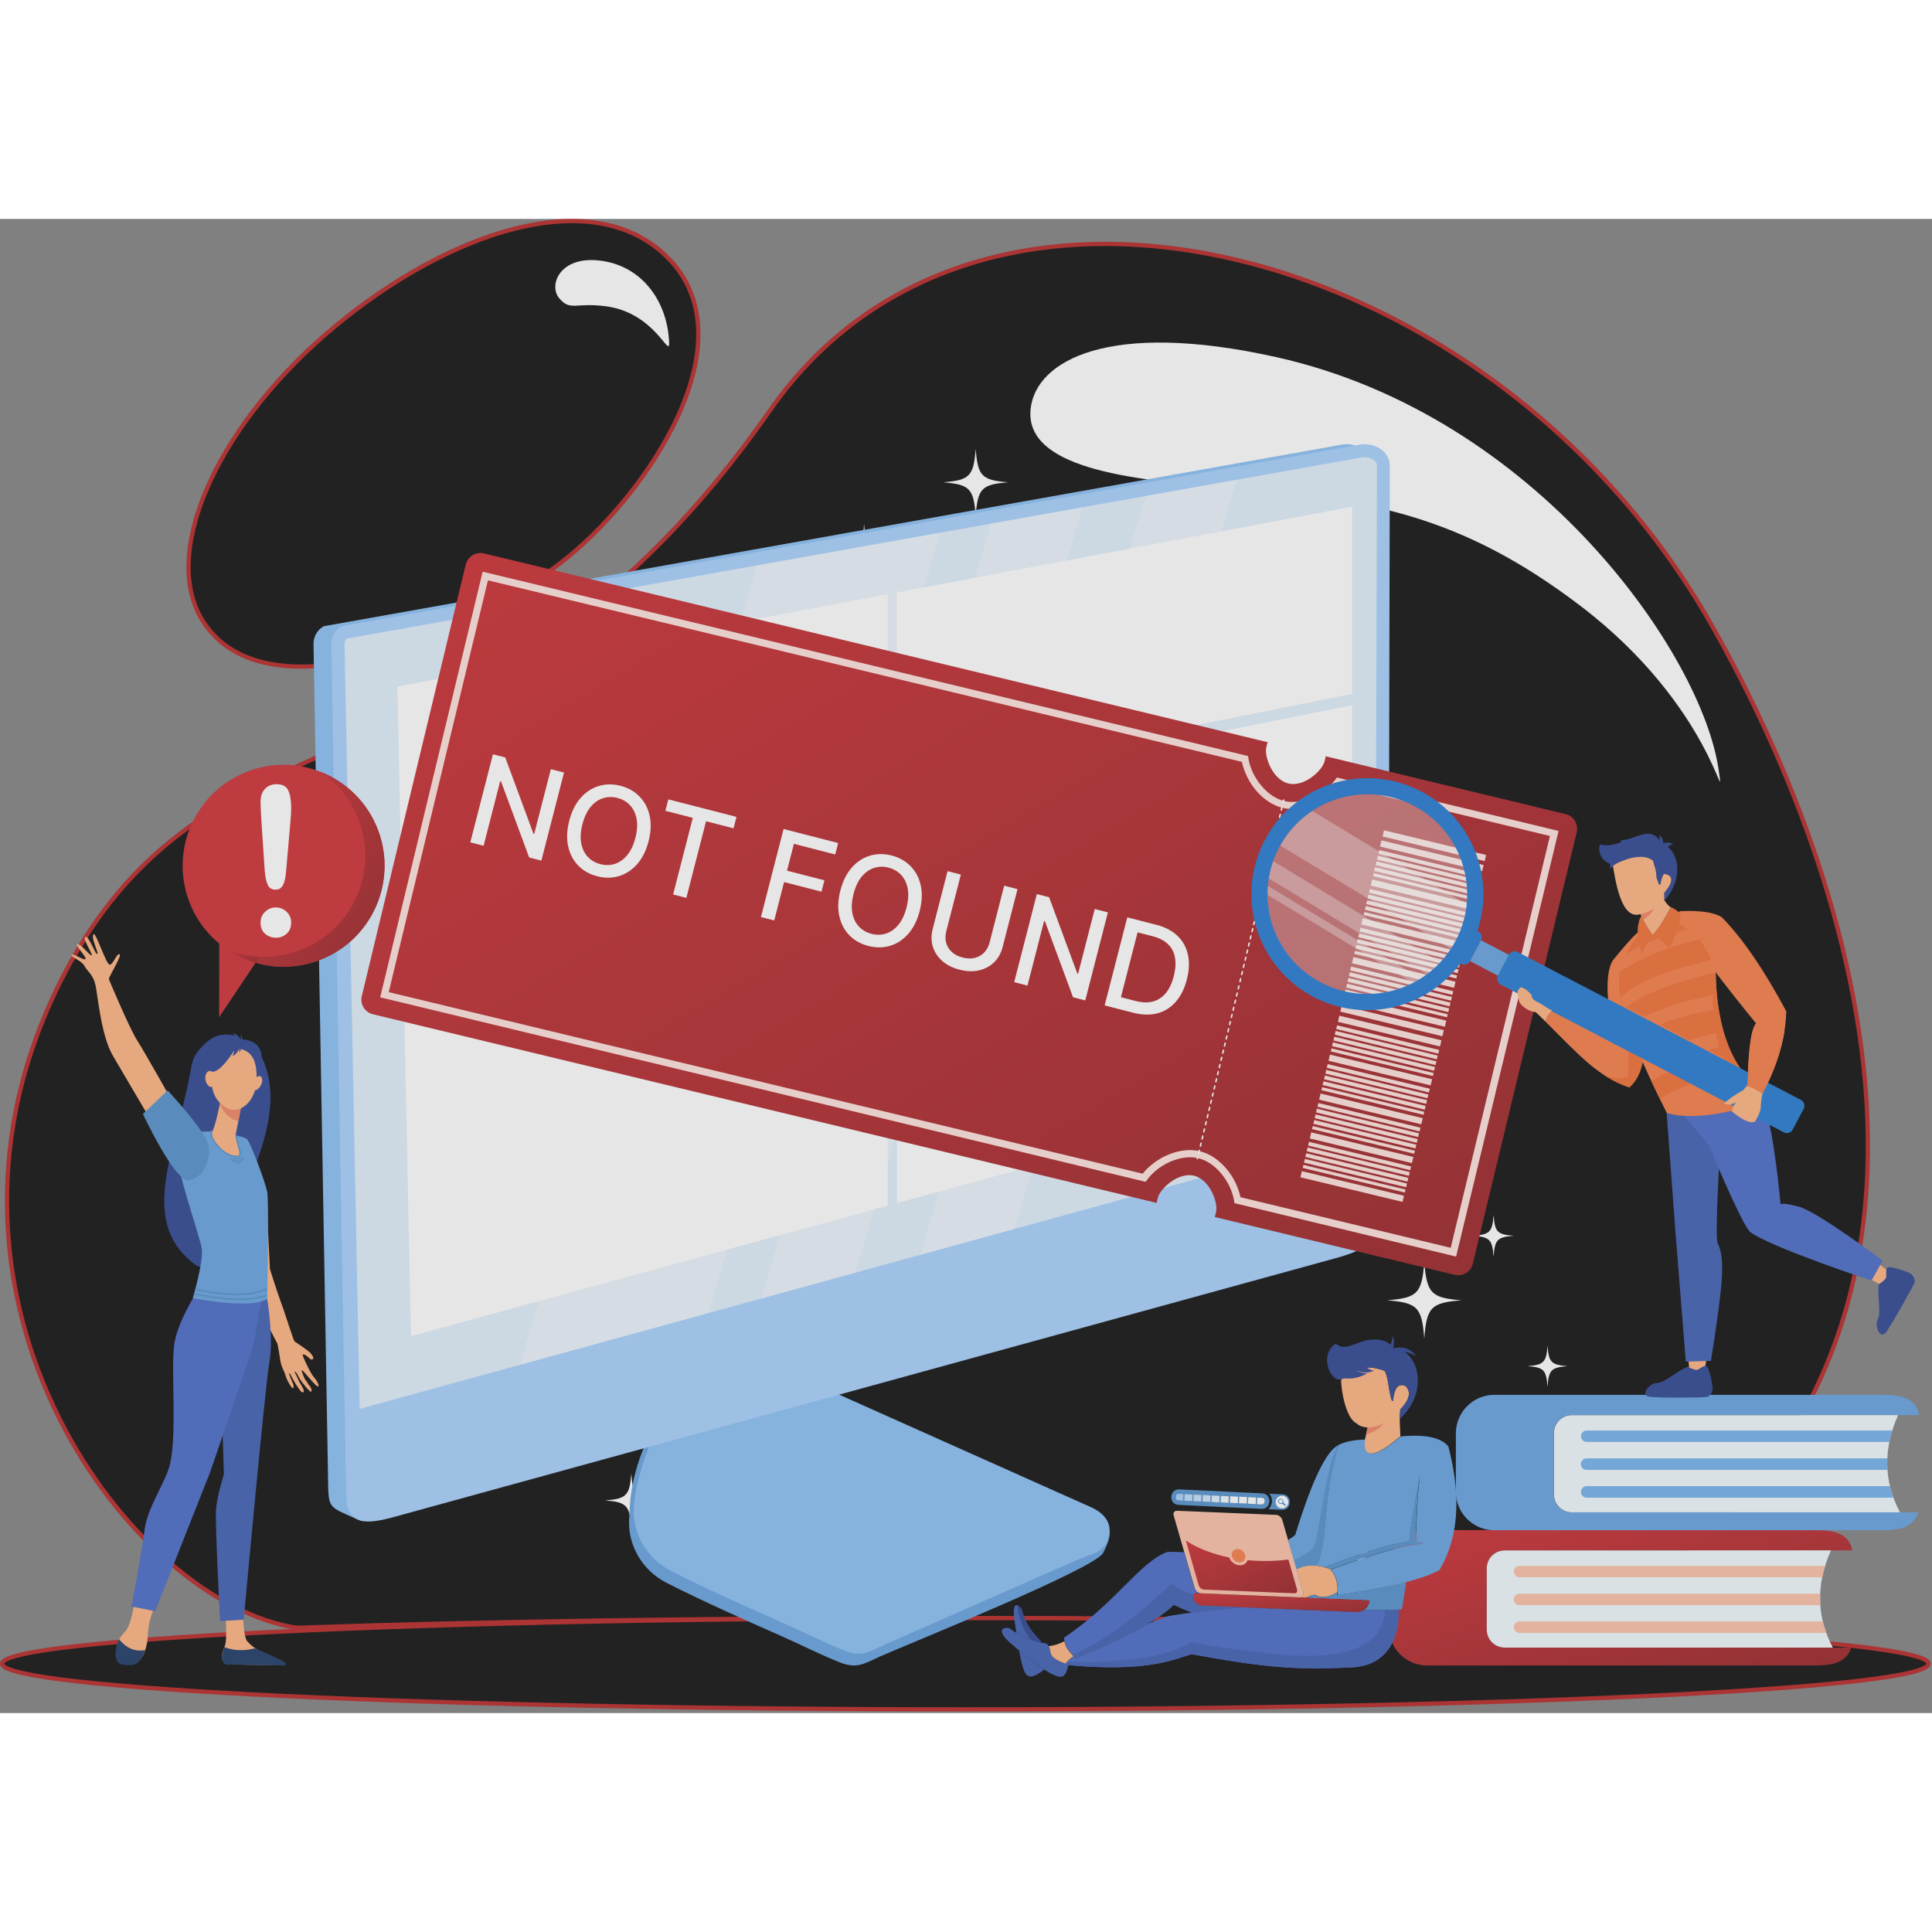 <svg width="300" height="300" viewBox="0 0 909 703" fill="none" xmlns="http://www.w3.org/2000/svg">
<rect x="0" y="0" width="909" height="703" fill="#808080" stroke="none"/>
<g opacity="0.8">
<path fill-rule="evenodd" clip-rule="evenodd" d="M442.217 658.288C556.337 658.288 661.413 659.984 744.784 662.867C948.775 546.26 878.121 318.982 804.924 190.392C702.957 11.441 462.057 -52.882 362.407 89.895C227.148 283.655 96.693 216.054 26.266 363.239C-44.162 510.425 62.779 651.506 139.65 662.867C223.022 659.984 328.041 658.288 442.217 658.288ZM263.435 162.074C211.208 201.81 124.841 232.615 96.184 190.336C74.762 158.796 101.158 99.56 152.82 54.624C204.482 9.745 273.666 -17.386 311.423 15.624C356.189 54.907 303.68 131.496 263.435 162.074Z" fill="#0A0A0A" stroke="#B62121" stroke-width="2"/>
<path fill-rule="evenodd" clip-rule="evenodd" d="M454.2 658.288C704.483 658.288 907.4 667.897 907.4 679.767C907.4 691.637 704.483 701.245 454.2 701.245C203.917 701.245 1 691.637 1 679.767C1 667.897 203.917 658.288 454.2 658.288Z" fill="#0A0A0A" stroke="#B62121" stroke-width="2"/>
<path fill-rule="evenodd" clip-rule="evenodd" d="M600.481 65.025C723.022 92.326 801.024 205.032 808.654 259.464C811.763 281.79 805.998 229.563 743.483 181.971C687.582 139.466 644.116 131.553 577.646 126.409C530.675 122.791 481.5 117.026 484.948 88.991C487.661 66.834 521.349 47.39 600.481 65.025ZM279.996 19.411C301.079 20.655 313.967 38.007 314.814 57.96C315.21 66.438 308.54 44.225 285.14 41.116C270.614 39.194 268.466 43.49 263.266 37.498C258.009 31.564 262.983 18.394 279.996 19.411ZM406.551 143.535C404.799 167.614 401.238 170.949 378.233 172.814C401.238 174.679 404.742 178.014 406.551 202.093C408.303 178.014 411.864 174.679 434.869 172.814C411.864 171.005 408.36 167.671 406.551 143.535ZM499.983 207.124C499.022 220.011 497.157 221.763 484.892 222.78C497.157 223.798 499.079 225.55 499.983 238.437C500.944 225.55 502.809 223.798 515.075 222.78C502.809 221.763 500.944 220.011 499.983 207.124ZM459.061 108.096C458.1 121.152 456.178 122.904 443.743 123.922C456.178 124.939 458.1 126.748 459.061 139.748C460.022 126.692 461.943 124.939 474.378 123.922C461.943 122.904 460.022 121.096 459.061 108.096ZM372.694 538.743C374.107 558.243 376.989 560.956 395.642 562.483C377.046 564.009 374.163 566.665 372.694 586.222C371.281 566.665 368.398 564.009 349.745 562.483C368.398 561.013 371.281 558.3 372.694 538.743ZM297.01 590.292C297.744 600.692 299.327 602.162 309.275 602.953C299.327 603.744 297.801 605.214 297.01 615.614C296.275 605.214 294.692 603.744 284.744 602.953C294.692 602.162 296.275 600.692 297.01 590.292ZM330.132 510.029C330.923 520.599 332.449 522.069 342.511 522.86C332.449 523.651 330.867 525.121 330.132 535.691C329.341 525.121 327.815 523.651 317.754 522.86C327.815 522.069 329.397 520.599 330.132 510.029ZM670.117 490.642C669.043 505.621 666.839 507.655 652.595 508.786C666.839 509.916 669.043 512.008 670.117 526.93C671.191 511.951 673.395 509.916 687.639 508.786C673.452 507.655 671.247 505.564 670.117 490.642ZM728.109 530.038C727.544 538.008 726.357 539.139 718.727 539.76C726.357 540.382 727.488 541.456 728.109 549.482C728.675 541.513 729.862 540.382 737.492 539.76C729.862 539.139 728.675 538.065 728.109 530.038ZM702.731 468.598C702.165 476.681 700.922 477.811 693.235 478.433C700.922 479.055 702.109 480.185 702.731 488.268C703.296 480.185 704.483 479.055 712.226 478.433C704.483 477.811 703.296 476.737 702.731 468.598Z" fill="white"/>
<path fill-rule="evenodd" clip-rule="evenodd" d="M511.627 611.94L374.672 550.726L305.319 572.939C305.319 572.939 296.275 589.5 296.162 609.849C294.636 623.018 301.758 635.623 313.514 641.671C331.432 650.771 349.802 658.854 368.115 666.993C377.103 670.95 385.977 675.528 395.133 679.145C403.273 682.367 406.664 679.711 414.012 676.376C428.312 670.102 515.018 635.114 518.975 627.71C520.953 624.036 522.705 619.683 521.914 617.083C521.01 614.031 515.979 613.975 511.627 611.94Z" fill="#61A0E0"/>
<path fill-rule="evenodd" clip-rule="evenodd" d="M513.775 606.343L376.821 545.129L306.054 575.99C306.054 575.99 299.949 589.895 298.31 604.308C296.784 617.478 303.906 630.083 315.663 636.131C333.581 645.231 351.95 653.314 370.264 661.453C379.251 665.409 388.125 669.988 397.282 673.605C405.421 676.827 408.812 674.17 416.16 670.836L506.993 630.874C511.628 628.839 518.58 627.539 520.784 622.622C523.723 616.065 521.745 610.13 513.775 606.343Z" fill="#87BEF5"/>
<path fill-rule="evenodd" clip-rule="evenodd" d="M645.529 116.291C645.529 109.056 638.237 105.156 631.511 106.173L152.31 191.636C149.371 193.275 147.506 196.44 147.506 199.832L154.289 589.161C154.628 607.7 153.441 605.157 168.476 611.996C169.267 612.335 169.889 612.448 170.793 612.674L644.737 482.22L645.529 116.291Z" fill="#87BEF5"/>
<path fill-rule="evenodd" clip-rule="evenodd" d="M653.896 116.291C653.896 109.056 646.604 105.156 639.878 106.173L160.677 191.636C157.738 193.275 155.873 196.44 155.873 199.832L162.825 599.561C162.825 618.327 177.013 613.014 192.274 608.831L627.895 489.115C656.27 481.541 653.104 470.406 653.161 448.702L653.896 116.291Z" fill="#A4D0FC"/>
<path fill-rule="evenodd" clip-rule="evenodd" d="M163.107 197.457C162.485 198.079 162.09 198.87 162.09 199.718L169.212 559.882L647.056 428.579L647.847 116.234C647.847 112.843 643.495 111.825 641.008 112.164L163.107 197.457Z" fill="#DFEDFA"/>
<path fill-rule="evenodd" clip-rule="evenodd" d="M636.148 135.396L421.983 175.753V266.359L636.148 223.458V135.396ZM417.744 176.544L186.961 220.01L188.883 313.047L417.687 267.207V176.544H417.744ZM188.996 318.36L417.687 272.52V464.245L193.348 525.686L188.996 318.36ZM422.039 463.058V271.672L636.204 228.771V404.388L422.039 463.058Z" fill="white"/>
<path opacity="0.33" fill-rule="evenodd" clip-rule="evenodd" d="M244.557 539.138L333.411 514.777L442.33 147.661L356.189 163.035L244.557 539.138Z" fill="white"/>
<path opacity="0.33" fill-rule="evenodd" clip-rule="evenodd" d="M358.055 507.995L402.482 495.786L509.366 135.679L466.296 143.366L358.055 507.995Z" fill="white"/>
<path opacity="0.33" fill-rule="evenodd" clip-rule="evenodd" d="M432.947 487.42L477.374 475.211L581.941 122.734L538.871 130.421L432.947 487.42Z" fill="white"/>
<path fill-rule="evenodd" clip-rule="evenodd" d="M227.711 157.383L596.579 246.237C596.239 246.971 596.805 244.371 595.787 248.611C594.77 252.793 598.613 263.815 606.187 265.624C613.761 267.433 622.183 259.406 623.201 255.224C624.218 251.041 623.54 253.585 623.596 252.793L736.642 280.037C740.429 280.942 742.747 284.785 741.842 288.572L692.95 491.602C692.046 495.389 688.202 497.707 684.415 496.802L571.369 469.558C571.708 468.824 571.143 471.424 572.161 467.184C573.178 463.002 569.334 451.98 561.76 450.171C554.186 448.362 545.764 456.388 544.747 460.571C543.73 464.754 544.408 462.21 544.351 463.002L175.427 374.204C171.64 373.3 169.322 369.456 170.227 365.669L219.119 162.639C220.08 158.852 223.923 156.478 227.711 157.383Z" fill="url(#paint0_linear_923_951)"/>
<path fill-rule="evenodd" clip-rule="evenodd" d="M584.315 255.45L229.578 170.044L182.89 363.804L537.627 449.21C540.736 445.367 545.032 442.202 549.667 440.28C554.528 438.245 559.784 437.51 564.476 438.641C569.224 439.771 573.576 442.823 576.967 446.837C580.246 450.68 582.62 455.484 583.637 460.289L682.552 484.085L729.24 290.325L630.325 266.529C627.216 270.372 622.92 273.538 618.285 275.459C613.424 277.494 608.168 278.229 603.476 277.098C598.728 275.968 594.376 272.916 590.985 268.903C587.707 265.059 585.333 260.255 584.315 255.45ZM228.73 166.37L586.124 252.455L587.198 252.737L587.367 253.811C588.102 258.389 590.363 263.024 593.528 266.755C596.468 270.259 600.198 272.916 604.211 273.877C608.224 274.838 612.746 274.159 616.985 272.407C621.451 270.542 625.577 267.433 628.346 263.703L629.025 262.798L630.099 263.081L731.67 287.555L733.309 287.951L732.914 289.59L685.491 486.572L685.095 488.211L683.456 487.816L581.885 463.341L580.811 463.059L580.641 461.985C579.906 457.406 577.645 452.771 574.48 449.041C571.541 445.537 567.811 442.88 563.797 441.919C559.784 440.958 555.262 441.636 551.023 443.389C546.558 445.254 542.432 448.363 539.662 452.15L538.984 453.054L537.91 452.771L180.516 366.631L178.877 366.235L179.273 364.596L226.695 167.614L227.091 165.975L228.73 166.37Z" fill="#FFE2DC"/>
<path d="M603.984 273.424L563.344 442.144" stroke="white" stroke-width="0.693" stroke-miterlimit="2.613" stroke-linecap="round" stroke-dasharray="1.38 2.08"/>
<path fill-rule="evenodd" clip-rule="evenodd" d="M611.842 450.906L612.52 448.023L660.564 459.61L659.886 462.493L611.842 450.906ZM631.738 368.496L632.416 365.613L680.46 377.2L679.782 380.083L631.738 368.496ZM632.755 364.03L680.8 375.618L681.139 374.204L633.094 362.617L632.755 364.03ZM633.377 361.6L681.421 373.187L681.817 371.435L633.773 359.848L633.377 361.6ZM633.999 358.887L682.043 370.474L682.439 368.722L634.394 357.135L633.999 358.887ZM634.677 356.23L682.721 367.817L683.117 366.065L635.073 354.478L634.677 356.23ZM635.299 353.517L635.694 351.765L683.739 363.352L683.343 365.104L635.299 353.517ZM636.09 350.182L636.768 347.3L684.813 358.887L684.134 361.769L636.09 350.182ZM637.164 345.773L637.503 344.36L685.548 355.948L685.208 357.361L637.164 345.773ZM637.786 343.286L638.181 341.534L686.226 353.121L685.83 354.874L637.786 343.286ZM638.408 340.63L686.452 352.217L686.848 350.465L638.803 338.878L638.408 340.63ZM639.086 337.973L687.13 349.56L687.526 347.808L639.481 336.221L639.086 337.973ZM639.708 335.26L687.752 346.847L688.148 345.095L640.103 333.508L639.708 335.26ZM640.499 331.925L688.543 343.513L689.221 340.63L641.177 329.043L640.499 331.925ZM641.573 327.517L641.912 326.103L689.956 337.691L689.617 339.104L641.573 327.517ZM642.195 325.03L642.59 323.277L690.635 334.865L690.239 336.617L642.195 325.03ZM642.816 322.373L643.212 320.621L691.256 332.208L690.861 333.96L642.816 322.373ZM643.438 319.66L643.834 317.908L691.878 329.495L691.482 331.247L643.438 319.66ZM644.116 317.003L692.161 328.591L692.556 326.838L644.512 315.251L644.116 317.003ZM644.908 313.668L692.952 325.256L693.63 322.373L645.586 310.786L644.908 313.668ZM645.982 309.203L694.026 320.79L694.365 319.377L646.321 307.79L645.982 309.203ZM646.547 306.773L694.591 318.36L694.987 316.608L646.942 305.02L646.547 306.773ZM647.225 304.06L647.621 302.307L695.665 313.895L695.269 315.647L647.225 304.06ZM647.847 301.403L648.242 299.651L696.287 311.238L695.891 312.99L647.847 301.403ZM648.525 298.69L648.921 296.938L696.965 308.525L696.569 310.277L648.525 298.69ZM649.316 295.299L649.995 292.416L698.039 304.003L697.361 306.886L649.316 295.299ZM612.916 446.497L660.96 458.084L661.299 456.671L613.255 445.084L612.916 446.497ZM613.537 444.01L661.582 455.597L661.978 453.845L613.933 442.258L613.537 444.01ZM614.159 441.354L662.204 452.941L662.599 451.188L614.555 439.601L614.159 441.354ZM614.837 438.64L662.882 450.228L663.278 448.475L615.233 436.888L614.837 438.64ZM615.459 435.984L615.855 434.232L663.899 445.819L663.504 447.571L615.459 435.984ZM616.251 432.649L616.929 429.766L664.973 441.354L664.295 444.236L616.251 432.649ZM617.324 428.24L617.664 426.827L665.708 438.414L665.369 439.827L617.324 428.24ZM617.946 425.753L618.342 424.001L666.386 435.588L665.991 437.34L617.946 425.753ZM618.568 423.097L666.612 434.684L667.008 432.932L618.964 421.344L618.568 423.097ZM619.19 420.384L667.234 431.971L667.63 430.219L619.585 418.631L619.19 420.384ZM619.868 417.727L667.912 429.314L668.308 427.562L620.264 415.975L619.868 417.727ZM620.659 414.392L668.704 425.979L669.382 423.097L621.338 411.509L620.659 414.392ZM621.733 409.927L622.072 408.514L670.117 420.101L669.778 421.514L621.733 409.927ZM622.299 407.496L622.694 405.744L670.739 417.331L670.343 419.084L622.299 407.496ZM622.977 404.783L623.372 403.031L671.417 414.618L671.021 416.37L622.977 404.783ZM623.599 402.127L623.994 400.374L672.039 411.962L671.643 413.714L623.599 402.127ZM624.277 399.414L672.321 411.001L672.717 409.249L624.672 397.661L624.277 399.414ZM625.068 396.079L673.112 407.666L673.791 404.783L625.746 393.196L625.068 396.079ZM626.142 391.67L674.186 403.257L674.526 401.844L626.481 390.257L626.142 391.67ZM626.707 389.183L674.752 400.77L675.147 399.018L627.103 387.431L626.707 389.183ZM627.386 386.526L627.781 384.774L675.826 396.361L675.43 398.114L627.386 386.526ZM628.007 383.813L628.403 382.061L676.447 393.648L676.052 395.4L628.007 383.813ZM628.686 381.157L676.73 392.744L677.126 390.992L629.081 379.405L628.686 381.157ZM629.477 377.765L677.521 389.353L678.2 386.47L630.155 374.883L629.477 377.765ZM630.607 372.961L678.652 384.548L679.33 381.665L631.286 370.078L630.607 372.961ZM650.503 290.551L698.548 302.138L699.226 299.255L651.182 287.668L650.503 290.551Z" fill="#FFE2DC"/>
<path fill-rule="evenodd" clip-rule="evenodd" d="M671.472 616.913H853.815C862.519 616.913 869.867 618.213 871.506 626.465H707.929C703.295 626.465 699.508 630.252 699.508 634.887V663.77C699.508 668.405 703.295 672.192 707.929 672.192H870.998C868.68 679.484 861.841 680.614 853.815 680.614H671.472C661.581 680.614 653.441 672.532 653.441 662.583V634.944C653.441 625.052 661.524 616.913 671.472 616.913Z" fill="url(#paint1_linear_923_951)"/>
<path fill-rule="evenodd" clip-rule="evenodd" d="M703.011 553.269H885.354C894.058 553.269 901.406 554.569 903.046 562.821H739.468C734.834 562.821 731.047 566.608 731.047 571.243V600.126C731.047 604.761 734.834 608.548 739.468 608.548H902.537C900.219 615.839 893.38 616.97 885.354 616.97H703.011C693.12 616.97 684.98 608.887 684.98 598.939V571.299C685.037 561.351 693.12 553.269 703.011 553.269Z" fill="#61A0E0"/>
<path fill-rule="evenodd" clip-rule="evenodd" d="M862.35 672.193C854.663 657.78 854.324 642.518 861.446 626.466H707.93C703.295 626.466 699.508 630.253 699.508 634.888V663.771C699.508 668.406 703.295 672.193 707.93 672.193H862.35ZM893.946 608.548C886.259 594.135 885.92 578.874 893.042 562.821H739.526C734.891 562.821 731.104 566.608 731.104 571.243V600.126C731.104 604.761 734.891 608.548 739.526 608.548H893.946Z" fill="#EFF9FC"/>
<path fill-rule="evenodd" clip-rule="evenodd" d="M714.938 633.757H858.732C858.167 635.566 857.714 637.374 857.375 639.127H714.938C713.468 639.127 712.225 637.94 712.225 636.413C712.225 634.944 713.468 633.757 714.938 633.757ZM859.24 665.24C858.619 663.431 858.053 661.679 857.601 659.87H714.938C713.468 659.87 712.225 661.057 712.225 662.583C712.225 664.053 713.412 665.297 714.938 665.297H859.24V665.24ZM856.471 652.183C856.358 650.375 856.358 648.622 856.414 646.814H714.938C713.468 646.814 712.225 648.001 712.225 649.527C712.225 650.996 713.412 652.24 714.938 652.24H856.471V652.183Z" fill="#FBBFA8"/>
<path fill-rule="evenodd" clip-rule="evenodd" d="M746.535 570.057H890.329C889.764 571.865 889.312 573.674 888.973 575.426H746.535C745.066 575.426 743.822 574.239 743.822 572.713C743.822 571.3 745.009 570.057 746.535 570.057ZM890.838 601.596C890.216 599.788 889.651 598.035 889.199 596.227H746.535C745.066 596.227 743.822 597.414 743.822 598.94C743.822 600.409 745.009 601.653 746.535 601.653H890.838V601.596ZM888.012 588.54C887.899 586.731 887.899 584.979 887.955 583.17H746.479C745.009 583.17 743.766 584.357 743.766 585.883C743.766 587.353 744.953 588.596 746.479 588.596H888.012V588.54Z" fill="#71AFED"/>
<path fill-rule="evenodd" clip-rule="evenodd" d="M794.467 545.525C794.297 543.998 794.862 541.964 794.636 539.533C792.997 520.485 789.38 477.471 789.38 477.471C789.38 477.471 785.31 443.388 785.027 421.796C789.38 421.4 793.675 420.666 797.915 419.592C807.128 417.274 813.232 413.487 821.993 409.248C826.798 426.827 835.615 459.158 835.615 459.158C835.615 459.158 835.615 466.053 844.772 466.053C852.798 466.053 886.203 494.032 892.816 498.158C891.969 500.193 889.821 502.172 888.803 504.15C878.177 495.445 823.519 475.493 823.519 475.493L808.71 437.905C808.71 437.905 804.245 484.028 807.863 487.645C811.48 491.206 801.476 542.925 801.476 545.525C801.419 545.864 797.236 545.468 794.467 545.525Z" fill="#FFB27D"/>
<path fill-rule="evenodd" clip-rule="evenodd" d="M809.784 428.126C809.784 428.126 806.563 479.11 808.202 482.106C809.784 485.101 810.971 490.075 809.784 502.68C808.597 515.284 804.98 537.272 804.98 537.272L793.167 537.667L788.362 477.527L784.236 421.739L784.123 420.552L800.119 408.569L809.784 428.126Z" fill="#3B5BB3"/>
<path fill-rule="evenodd" clip-rule="evenodd" d="M885.751 490.132L880.551 499.514C880.551 499.514 833.467 484.027 823.576 476.736C819.789 473.966 803.962 435.757 803.962 435.757L791.527 420.948L791.414 412.752L818.149 400.995C818.149 400.995 827.871 411.961 829.793 416.369C834.541 427.391 837.763 463.735 837.763 463.735C837.763 463.735 837.367 462.322 846.354 464.753C855.341 467.127 885.751 490.132 885.751 490.132Z" fill="#4567C6"/>
<path fill-rule="evenodd" clip-rule="evenodd" d="M883.886 501.324C883.886 501.324 887.051 499.289 887.39 498.102C887.786 496.915 886.881 493.976 888.181 493.298C889.481 492.62 897.79 495.333 899.034 496.294C900.56 497.481 901.182 499.289 900.786 500.476C900.39 501.663 889.312 521.729 886.994 524.273C884.677 526.816 881.738 521.22 883.49 517.716C885.186 514.211 883.207 506.807 883.886 501.324ZM793.958 540.042C793.958 540.042 797.293 541.738 798.48 541.512C799.667 541.229 801.814 539.025 803.001 539.816C804.245 540.608 805.941 549.199 805.771 550.725C805.545 552.647 804.245 554.06 803.001 554.286C801.758 554.569 778.866 554.851 775.531 554.06C772.14 553.269 775.588 547.956 779.488 547.73C783.388 547.56 788.814 542.19 793.958 540.042Z" fill="#284191"/>
<path fill-rule="evenodd" clip-rule="evenodd" d="M727.148 377.652C743.484 394.044 752.131 403.709 766.601 408.626C769.71 405.857 771.801 401.844 772.875 396.7C776.436 404.783 780.223 412.696 784.18 420.553C792.376 423.209 804.359 422.475 820.242 418.292L822.107 410.944C823.294 410.096 826.798 410.209 829.172 411.679C836.69 397.491 840.194 384.378 840.42 372.791C829.85 353.064 819.733 338.312 810.067 328.534C806.393 326.216 799.837 325.255 790.341 325.707C779.715 337.464 773.271 340.629 771.01 335.203C767.732 338.255 763.606 342.89 758.632 349.108C755.127 355.665 755.636 368.778 760.158 388.504C750.662 382.287 740.997 376.408 730.257 372.169C729.014 373.243 727.827 375.108 727.148 377.652ZM822.276 404.161C812.611 393.252 807.58 376.691 807.185 354.421C813.402 362.617 819.789 370.643 826.176 378.443C824.029 381.043 822.729 389.578 822.276 404.161Z" fill="#F57A44"/>
<path fill-rule="evenodd" clip-rule="evenodd" d="M772.875 396.7C767.732 384.434 764.114 374.034 762.136 365.612C765.754 383.869 766.997 396.474 765.754 403.539C763.38 404.557 760.101 404.274 755.297 403.2C758.914 405.461 762.588 407.326 766.601 408.626C769.767 405.8 771.858 401.844 772.875 396.7ZM822.163 410.887C822.05 408.796 822.107 406.535 822.333 404.161C812.668 393.252 807.637 376.691 807.241 354.421C803.172 376.578 807.976 395.909 821.768 412.526L822.163 410.887Z" fill="#F06A30"/>
<path fill-rule="evenodd" clip-rule="evenodd" d="M773.779 375.278C782.314 371.265 792.884 367.647 805.884 365.273C806.054 361.769 806.506 358.151 807.184 354.477C786.779 359.451 772.818 364.934 765.244 370.869L773.779 375.278ZM808.88 389.578C807.241 389.974 805.601 390.482 803.849 390.991L804.415 391.274L810.745 394.609C810.067 392.969 809.445 391.274 808.88 389.578ZM796.219 406.704L785.536 401.109C782.144 402.635 779.375 404.217 777.114 405.913C778.357 408.626 779.658 411.283 780.958 413.939C784.914 411.452 790.001 409.022 796.219 406.704ZM790.793 384.208L780.845 379.008C788.419 376.069 796.727 373.808 805.828 372.225C805.997 375.899 806.393 379.46 807.128 382.965C802.662 384.095 798.593 385.226 794.919 386.413L790.793 384.208ZM765.018 346.055C772.818 340.855 782.484 336.899 794.071 334.129C791.753 332.433 789.153 331.077 786.327 330.003C778.64 337.634 773.666 339.668 771.462 336.107C768.805 339.386 766.601 342.721 765.018 346.055ZM799.61 339.047C801.419 341.647 803.906 345.321 805.149 348.599C783.105 354.082 771.914 358.038 762.305 366.291C761.627 362.956 761.627 357.756 762.022 354.477C772.592 347.016 785.592 342.325 799.61 339.047Z" fill="#F06A30"/>
<path fill-rule="evenodd" clip-rule="evenodd" d="M785.424 343.229C788.476 337.407 790.285 331.981 790.737 327.064C789.324 325.538 787.345 324.125 786.158 323.898C782.541 330.512 780.11 334.299 777.51 336.955L777.454 337.012C777.397 336.899 777.284 336.729 777.228 336.616C775.645 334.073 773.61 331.133 772.254 328.081C771.067 329.494 771.01 331.19 770.615 332.999C770.275 336.842 770.897 341.081 772.593 345.716C773.158 344.134 773.836 342.721 774.515 341.421C775.419 339.668 776.436 338.199 777.454 337.012C778.867 337.69 780.28 338.594 781.693 339.725C782.937 340.742 784.18 341.873 785.424 343.229Z" fill="#F06A30"/>
<path fill-rule="evenodd" clip-rule="evenodd" d="M786.101 323.955C785.084 323.22 784.066 322.09 783.105 320.62C783.162 319.659 783.162 318.529 783.105 317.116C787.571 311.69 787.514 308.694 782.936 308.072C782.257 308.75 781.636 310.446 781.127 313.159C780.166 313.385 780.392 310.616 779.601 309.824C779.601 305.529 778.301 304.568 777.905 301.968C773.949 298.689 766.77 299.481 758.631 303.042C760.044 311.068 762.587 330.229 771.914 327.064L772.253 328.081C773.609 331.133 775.644 334.073 777.227 336.616L777.509 336.955C780.053 334.412 782.483 330.625 786.101 323.955Z" fill="#FFB27D"/>
<path fill-rule="evenodd" clip-rule="evenodd" d="M759.197 303.607C767.336 300.046 773.949 298.746 777.849 302.025C778.245 304.625 779.319 305.925 779.376 310.277C780.167 311.068 780.11 313.442 781.071 313.216C781.58 310.503 782.202 308.807 782.88 308.129C787.458 308.751 787.515 311.803 783.05 317.173C783.106 318.586 783.106 319.716 783.05 320.677C791.189 312.368 791.754 297.446 781.184 293.377C776.323 282.411 762.701 297.333 752.81 294.281C750.888 299.764 756.597 304.229 759.197 303.607Z" fill="#284191"/>
<path fill-rule="evenodd" clip-rule="evenodd" d="M778.132 324.577C776.662 325.425 773.723 326.668 771.914 327.121L772.253 328.138C772.536 328.76 772.818 329.325 773.101 329.89C773.101 329.89 773.158 329.89 773.158 329.834C775.645 328.138 777.34 326.386 778.132 324.577Z" fill="#F08261"/>
<path fill-rule="evenodd" clip-rule="evenodd" d="M783.162 296.994C782.032 296.033 781.693 295.072 782.145 294.054C783.954 293.15 785.649 293.15 787.232 294.167C786.271 294.167 784.915 295.128 783.162 296.994Z" fill="#284191"/>
<path fill-rule="evenodd" clip-rule="evenodd" d="M780.222 293.941C781.239 294.62 782.03 294.62 782.596 293.941C782.539 292.133 781.917 290.72 780.674 289.702C781.013 290.55 780.843 291.963 780.222 293.941ZM765.017 301.402C764.282 298.972 762.926 297.728 760.947 297.728C758.178 299.989 757.104 302.759 757.612 305.981C758.347 304.398 760.778 302.872 765.017 301.402ZM768.408 291.115C768.295 292.246 769.2 293.489 767.787 294.224C768.013 299.028 762.813 293.885 762.417 292.133C763.152 292.472 765.13 292.133 768.408 291.115Z" fill="#284191"/>
<path fill-rule="evenodd" clip-rule="evenodd" d="M594.998 292.415C608.959 265.68 641.911 255.393 668.647 269.354C692.726 281.959 703.521 310.05 695.099 335.034L695.495 335.203C697.021 335.994 697.586 337.86 696.795 339.386L691.652 349.164C690.86 350.69 688.995 351.256 687.469 350.464L687.073 350.295C671.36 371.434 642.138 378.669 618.059 366.065C591.38 352.103 581.036 319.094 594.998 292.415ZM601.724 295.92C589.741 318.925 598.615 347.242 621.563 359.282C644.568 371.265 672.886 362.391 684.925 339.442C696.908 316.438 688.034 288.12 665.086 276.08C642.081 264.041 613.763 272.971 601.724 295.92Z" fill="#1E77D1"/>
<path d="M696.78 339.383L691.648 349.201L716.344 362.109L721.476 352.291L696.78 339.383Z" fill="#61A0E0"/>
<path fill-rule="evenodd" clip-rule="evenodd" d="M704.766 356.004L709.909 346.225C710.701 344.699 712.566 344.134 714.092 344.925L736.588 356.682H736.645L785.254 382.061L798.707 389.069L847.316 414.505C848.843 415.296 849.408 417.161 848.616 418.687L843.473 428.466C842.682 429.992 840.816 430.557 839.29 429.766L816.794 418.009H816.738L768.128 392.63L754.676 385.621L706.066 360.243C704.596 359.395 703.975 357.53 704.766 356.004Z" fill="#1E77D1"/>
<path opacity="0.35" fill-rule="evenodd" clip-rule="evenodd" d="M665.086 276.08C688.091 288.063 696.965 316.438 684.925 339.442C672.943 362.447 644.568 371.321 621.563 359.282C598.559 347.299 589.685 318.925 601.724 295.92C613.763 272.972 642.081 264.041 665.086 276.08Z" fill="white"/>
<path opacity="0.35" fill-rule="evenodd" clip-rule="evenodd" d="M664.746 359.452L596.41 318.02C596.41 316.607 596.467 315.194 596.58 313.838L668.477 357.36C667.233 358.151 665.99 358.83 664.746 359.452ZM682.607 343.399C686.677 337.238 689.277 330.116 690.068 322.542L617.437 278.567C611.163 282.75 606.019 288.346 602.402 294.846L682.607 343.399ZM671.359 355.382C673.62 353.686 675.712 351.821 677.633 349.786L599.067 302.194C598.162 304.794 597.428 307.564 597.032 310.333L671.359 355.382Z" fill="#FEFEFE"/>
<path fill-rule="evenodd" clip-rule="evenodd" d="M828.436 417.444C828.606 414.222 829.115 411.396 830.075 409.022C828.549 406.648 825.384 405.065 823.971 405.348L820.24 409.87C816.171 412.131 813.119 414.279 810.971 416.313C813.458 416.992 815.38 416.709 816.736 415.466C815.323 417.896 814.758 419.422 814.927 420.044C820.24 424.283 823.858 425.809 825.78 424.622C827.645 421.514 828.549 419.083 828.436 417.444Z" fill="#FFB27D"/>
<path fill-rule="evenodd" clip-rule="evenodd" d="M839.628 382.004C838.159 391.16 834.824 401.108 829.228 411.678C827.42 410.435 822.954 407.552 821.598 408.287C822.445 406.309 822.106 406.648 822.332 404.217C822.672 393.591 823.463 386.186 824.65 381.947C828.493 382.23 833.524 382.23 839.628 382.004Z" fill="#F57A44"/>
<path fill-rule="evenodd" clip-rule="evenodd" d="M727.149 377.652C726.64 377.143 724.605 375.108 722.514 373.187C719.518 373.074 715.392 370.304 714.657 367.93C714.261 364.708 713.018 363.521 715.448 361.543C716.409 361.486 718.501 362.673 720.648 365.16C720.535 367.421 722.909 368.156 724.435 368.947C726.414 370.247 725.001 369.23 727.262 370.7C728.222 371.547 729.636 372 730.144 372.452C728.957 373.639 727.827 375.108 727.149 377.652Z" fill="#FFB27D"/>
<path fill-rule="evenodd" clip-rule="evenodd" d="M83.013 418.632C83.013 418.632 68.204 392.179 64.586 386.583C60.969 380.987 51.586 358.604 51.247 357.757C50.908 356.852 57.691 346.339 56.221 345.943C54.695 345.604 52.999 351.539 51.417 350.804C49.777 350.069 45.086 335.826 44.125 336.504C42.373 337.804 46.669 345.378 45.764 345.83C44.86 346.282 42.034 337.521 40.225 337.804C38.416 338.087 43.673 345.83 43.164 346.508C42.656 347.187 37.229 339.895 36.212 341.421C35.703 342.269 41.242 347.808 40.169 348.317C39.095 348.826 34.177 345.265 33.668 346.282C33.16 347.3 38.247 348.713 39.773 351.539C41.299 354.309 43.899 355.552 44.973 360.696C46.047 365.839 47.63 384.492 53.169 393.818C58.651 403.144 70.747 423.719 70.747 423.719L83.013 418.632ZM148.636 546.147C148.636 546.147 147.449 544.621 147.053 544.112C146.601 543.491 145.527 541.512 145.527 541.512C145.527 541.512 141.91 534.503 142.475 534.277C143.04 534.051 144.284 534.899 144.679 535.295C145.075 535.634 145.527 536.03 145.923 536.369C146.318 536.708 146.884 536.764 147.336 536.312C147.788 535.86 146.601 534.164 146.092 533.599C144.453 531.96 139.14 528.512 138.631 528.173C138.01 527.721 133.996 514.381 132.244 509.916C129.588 502.511 127.27 494.824 126.988 494.033L125.348 460.515L112.857 456.332C112.857 456.332 114.157 493.581 114.44 495.39C114.553 496.294 122.014 512.912 122.014 512.912C126.196 520.881 129.87 527.89 130.549 529.247C130.549 529.247 131.453 533.882 131.849 536.877C132.244 539.873 133.827 542.417 134.053 543.264C134.109 543.377 134.788 546.26 136.823 549.199C138.575 551.743 138.066 548.521 138.066 548.521C138.066 548.521 135.636 543.151 136.088 543.038C136.427 542.925 137.614 545.921 139.536 548.804C140.044 549.538 140.553 550.273 141.005 550.952C142.192 552.704 143.605 552.421 142.644 550.386C142.305 549.651 141.684 548.521 141.175 547.73C140.61 546.882 140.327 545.921 139.931 545.13C139.14 543.604 138.575 542.473 138.631 542.473C138.744 542.473 138.801 542.077 139.366 542.812C140.044 543.717 141.005 545.978 142.079 547.278C142.701 548.012 143.888 549.595 143.888 549.595C143.888 549.595 146.092 551.969 146.262 551.856C147.166 551.347 146.036 549.199 145.075 548.351C144.736 547.504 143.436 545.864 143.436 545.864C143.436 545.864 141.57 541.964 142.079 541.682C142.531 541.456 148.862 549.878 149.71 549.312C150.445 548.804 148.636 546.147 148.636 546.147Z" fill="#FFB27D"/>
<path fill-rule="evenodd" clip-rule="evenodd" d="M127.213 415.579C127.496 408.288 126.422 401.053 123.087 394.27C122.861 387.6 117.378 386.018 112.517 385.961C112.404 385.961 112.291 385.848 112.235 385.792C111.726 385.396 110.37 384.153 109.635 384.04C104.604 383.192 100.252 384.039 95.448 389.013C90.756 393.874 90.643 395.683 89.4 402.296C82.786 438.188 65.321 470.519 90.304 490.811C99.178 498.442 97.03 485.102 97.2 483.689C102.909 480.58 107.261 475.437 110.37 469.785C114.778 461.758 117.604 452.489 120.713 443.954C123.992 434.797 126.761 425.301 127.213 415.579Z" fill="#284191"/>
<path fill-rule="evenodd" clip-rule="evenodd" d="M63.23 650.997C63.23 650.997 61.816 660.832 59.386 663.997C58.538 665.071 57.069 666.428 56.108 668.35C54.581 671.345 55.429 675.811 56.56 678.241C57.125 679.485 56.503 679.485 57.86 679.88C61.76 681.067 65.943 679.032 67.582 675.302C68.486 673.211 69.334 670.441 69.504 666.937C69.899 658.006 72.725 653.484 72.725 653.484L63.23 650.997ZM105.961 655.462C105.961 655.462 106.865 666.541 106.13 670.158C105.735 672.08 103.643 676.037 104.604 677.845C105.565 679.654 106.696 680.106 106.696 680.106L131.961 680.502C133.318 680.502 132.413 679.654 131.34 678.806C129.531 677.45 128.061 676.602 122.239 673.776C121.844 673.606 120.487 672.702 119.978 672.419C118.735 671.628 117.435 670.441 116.361 669.254C114.552 667.219 114.383 657.497 114.383 657.497L105.961 655.462Z" fill="#FFB27D"/>
<path fill-rule="evenodd" clip-rule="evenodd" d="M125.687 508.051C125.687 508.051 128.852 526.082 126.761 537.838C124.669 549.652 114.665 659.08 114.665 659.08L103.53 659.702C103.53 659.702 101.212 613.975 101.608 607.644C102.004 601.257 105.338 590.631 105.338 590.631L104.208 553.721L118.282 505.225L125.687 508.051Z" fill="#3B5BB3"/>
<path fill-rule="evenodd" clip-rule="evenodd" d="M93.017 504.263C93.017 504.263 84.256 517.433 82.165 528.342C80.073 539.251 83.691 572.712 79.678 587.013C77.53 594.756 69.278 606.682 68.034 616.687C66.79 626.692 61.873 652.862 61.873 652.862L73.008 655.066L98.839 589.726L119.131 530.659L124.331 500.25L93.017 504.263Z" fill="#4567C6"/>
<path fill-rule="evenodd" clip-rule="evenodd" d="M100.084 429.37C100.084 429.37 88.497 428.635 83.918 433.609C79.34 438.583 94.092 478.093 94.94 484.48C95.788 490.867 90.701 507.767 90.701 507.767C90.701 507.767 117.945 513.25 125.745 508.107C125.745 508.107 126.593 462.38 125.745 457.858C124.897 453.336 117.945 434.853 116.306 433.044C114.554 431.179 100.084 429.37 100.084 429.37Z" fill="#61A0E0"/>
<path fill-rule="evenodd" clip-rule="evenodd" d="M103.927 413.883C103.927 413.883 103.871 414.222 103.758 414.788C103.249 417.557 101.271 426.827 99.914 429.37C98.275 432.423 105.453 442.201 112.406 441.014C114.44 440.675 110.653 432.027 110.823 431.123C111.162 429.37 111.671 426.997 112.123 424.51C112.406 423.153 112.688 421.74 112.914 420.383C113.649 416.653 114.271 413.601 114.271 413.601L103.927 413.883Z" fill="#FFB27D"/>
<path fill-rule="evenodd" clip-rule="evenodd" d="M103.757 414.788C103.87 414.222 103.927 413.883 103.927 413.883L114.327 413.601C114.327 413.601 113.705 416.653 112.97 420.383C112.688 421.683 112.462 423.096 112.179 424.453C110.596 424.227 108.901 423.436 107.205 421.966C105.396 420.383 104.153 418.462 103.475 416.37C103.588 415.805 103.701 415.24 103.757 414.788Z" fill="#F08261"/>
<path fill-rule="evenodd" clip-rule="evenodd" d="M110.934 390.37C110.934 390.37 106.017 389.804 102.964 393.761C99.912 397.718 96.577 409.983 104.208 416.596C111.839 423.266 119.356 415.692 120.486 407.722C121.278 399.866 120.6 390.539 110.934 390.37Z" fill="#FFB27D"/>
<path fill-rule="evenodd" clip-rule="evenodd" d="M122.748 407.61C121.844 409.362 120.318 410.323 119.357 409.814C118.396 409.249 118.34 407.383 119.244 405.631C120.148 403.879 121.674 402.918 122.635 403.427C123.596 403.992 123.653 405.857 122.748 407.61Z" fill="#FFB27D"/>
<path fill-rule="evenodd" clip-rule="evenodd" d="M111.501 389.07C111.501 389.07 104.944 400.713 100.309 401.222C95.618 401.731 94.996 407.948 94.996 407.948C94.996 407.948 96.692 393.705 101.27 390.935C105.905 388.222 111.501 389.07 111.501 389.07Z" fill="#284191"/>
<path fill-rule="evenodd" clip-rule="evenodd" d="M68.261 673.38C62.213 674.51 58.143 670.95 56.052 668.293C54.526 671.289 53.734 675.754 54.921 678.241C55.939 680.445 58.821 680.332 61.139 680.445C63.569 680.558 65.434 679.202 66.678 677.054C67.187 676.093 67.752 674.85 68.261 673.38ZM119.979 672.532C113.309 674.228 108.392 673.097 105.622 671.967C104.887 674.002 103.983 676.489 104.492 677.958C105.114 679.767 105.961 680.163 106.753 680.163C112.857 680.332 129.079 680.558 133.714 680.615C134.336 680.615 134.731 679.88 134.279 679.371C133.092 677.958 120.488 672.815 119.979 672.532Z" fill="#163560"/>
<path fill-rule="evenodd" clip-rule="evenodd" d="M101.497 404.161C101.892 406.253 101.101 408.118 99.801 408.4C98.501 408.683 97.088 407.213 96.692 405.179C96.296 403.144 97.088 401.222 98.388 400.939C99.744 400.6 101.101 402.07 101.497 404.161Z" fill="#FFB27D"/>
<path fill-rule="evenodd" clip-rule="evenodd" d="M78.886 410.04C78.886 410.04 95.278 427.619 97.708 434.684C100.138 441.749 95.334 451.923 88.664 452.319C82.051 452.771 67.242 421.118 67.242 421.118L78.886 410.04Z" fill="#4F8ECC"/>
<path fill-rule="evenodd" clip-rule="evenodd" d="M110.935 388.731C112.63 389.183 113.648 388.788 114.044 387.657C113.196 385.34 111.726 383.757 109.635 382.966C110.426 383.927 110.878 385.848 110.935 388.731Z" fill="#284191"/>
<path fill-rule="evenodd" clip-rule="evenodd" d="M113.084 389.014C113.48 389.296 113.819 388.844 114.045 387.714C114.045 385.453 113.762 384.04 113.253 383.475C113.423 384.266 113.367 386.131 113.084 389.014ZM110.371 388.222C111.727 387.77 112.575 388.166 112.914 389.296C112.236 391.614 110.993 393.197 109.297 393.988C109.975 393.027 110.314 391.105 110.371 388.222Z" fill="#284191"/>
<path fill-rule="evenodd" clip-rule="evenodd" d="M112.348 389.127C112.743 388.957 113.082 389.24 113.309 389.861C113.309 391.105 113.026 391.84 112.517 392.179C112.63 391.727 112.574 390.709 112.348 389.127Z" fill="#284191"/>
<path fill-rule="evenodd" clip-rule="evenodd" d="M108.391 442.597C108.278 442.597 108.165 442.484 108.165 442.315C108.165 442.145 108.278 441.976 108.391 441.976C110.539 441.806 112.687 441.806 114.891 441.863C115.004 441.863 115.117 442.032 115.117 442.202C115.117 442.371 115.004 442.484 114.891 442.484C112.687 442.428 110.539 442.428 108.391 442.597ZM99.178 429.202C99.234 428.975 99.46 428.919 99.63 428.975C99.856 429.032 99.912 429.258 99.856 429.428C99.573 430.389 99.799 431.519 100.478 432.819C101.212 434.176 102.399 435.702 104.039 437.341C105.169 438.358 106.299 439.15 107.373 439.715C108.447 440.28 109.465 440.619 110.482 440.676C110.652 440.676 111.16 440.732 111.613 440.732C111.895 440.732 112.121 440.732 112.178 440.732C112.404 440.676 112.517 440.506 112.574 440.167C112.63 439.715 112.63 439.093 112.404 438.245V438.189C111.104 433.497 110.708 431.349 110.708 431.349C110.652 431.123 110.821 430.954 111.047 430.897C111.273 430.841 111.443 431.01 111.5 431.236C111.5 431.236 111.839 433.384 113.139 438.019V438.076C113.365 438.98 113.421 439.715 113.308 440.28C113.195 440.902 112.856 441.297 112.347 441.41C112.234 441.467 111.895 441.467 111.613 441.467C111.16 441.467 110.595 441.41 110.426 441.41C109.352 441.297 108.221 440.958 107.091 440.337C105.96 439.771 104.773 438.923 103.586 437.85C101.947 436.097 100.647 434.571 99.912 433.158C99.065 431.745 98.838 430.388 99.178 429.202ZM109.126 443.558C109.013 443.558 108.956 443.445 108.956 443.276C108.956 443.106 109.013 442.937 109.126 442.937C110.708 442.767 112.347 442.767 113.987 442.824C114.1 442.824 114.156 442.993 114.156 443.163C114.156 443.332 114.1 443.445 113.987 443.445C112.291 443.332 110.708 443.389 109.126 443.558ZM111.047 444.576C110.991 444.576 110.991 444.463 110.991 444.293C110.991 444.124 110.991 443.954 111.047 443.954C111.613 443.784 112.234 443.784 112.856 443.841C112.913 443.841 112.913 444.01 112.913 444.18C112.913 444.35 112.856 444.463 112.856 444.463C112.234 444.406 111.613 444.406 111.047 444.576ZM91.547 506.186C91.321 506.129 91.208 505.96 91.264 505.733C91.321 505.507 91.49 505.394 91.717 505.451C99.46 506.977 105.96 507.825 111.443 507.938C116.926 508.051 121.448 507.486 125.122 506.129C125.348 506.073 125.517 506.186 125.63 506.355C125.687 506.581 125.574 506.751 125.404 506.864C121.617 508.22 117.039 508.786 111.443 508.673C105.847 508.56 99.291 507.712 91.547 506.186Z" fill="#4F8ECC"/>
<path fill-rule="evenodd" clip-rule="evenodd" d="M92.113 504.094C91.887 504.038 91.774 503.868 91.831 503.642C91.887 503.416 92.057 503.303 92.283 503.359C99.97 504.886 106.414 505.677 111.896 505.62C117.323 505.564 121.731 504.773 125.292 503.133C125.462 503.02 125.688 503.133 125.801 503.303C125.914 503.473 125.801 503.699 125.631 503.812C121.957 505.507 117.436 506.355 111.896 506.355C106.357 506.412 99.857 505.62 92.113 504.094Z" fill="#4F8ECC"/>
<path fill-rule="evenodd" clip-rule="evenodd" d="M177.973 287.838C187.073 312.425 174.525 339.782 149.938 348.882C135.129 354.365 119.359 351.991 107.15 343.908C99.067 338.539 92.51 330.682 88.893 320.847C79.793 296.26 92.341 268.959 116.928 259.802C128.289 255.62 140.216 256.015 150.672 260.085C162.881 264.833 173.055 274.611 177.973 287.838Z" fill="#CD292E"/>
<path fill-rule="evenodd" clip-rule="evenodd" d="M103.193 332.49L103.08 375.617L128.176 338.199L103.193 332.49Z" fill="#CD292E"/>
<path fill-rule="evenodd" clip-rule="evenodd" d="M149.938 348.882C140.047 352.556 129.703 352.726 120.32 350.013L122.242 347.13C128.403 347.413 134.734 346.508 140.895 344.191C165.482 335.091 178.03 307.734 168.93 283.146C165.312 273.368 158.756 265.455 150.673 260.085C162.882 264.833 173.056 274.611 177.974 287.838C187.074 312.425 174.526 339.782 149.938 348.882Z" fill="url(#paint2_linear_923_951)"/>
<path fill-rule="evenodd" clip-rule="evenodd" d="M120.32 350.013C115.685 348.656 111.22 346.621 107.207 343.965C112.011 345.83 117.099 346.904 122.299 347.13L120.32 350.013Z" fill="url(#paint3_linear_923_951)"/>
<path fill-rule="evenodd" clip-rule="evenodd" d="M124.558 306.773L123.032 283.938C122.75 279.473 122.58 276.251 122.58 274.329C122.58 271.673 123.258 269.638 124.671 268.168C126.084 266.699 127.893 265.964 130.098 265.964C132.811 265.964 134.676 266.925 135.58 268.79C136.485 270.655 136.993 273.425 136.993 276.986C136.993 279.077 136.88 281.225 136.654 283.373L134.619 306.886C134.393 309.713 133.941 311.86 133.206 313.33C132.472 314.8 131.285 315.591 129.589 315.591C127.893 315.591 126.706 314.856 126.028 313.443C125.293 311.973 124.841 309.769 124.558 306.773ZM129.815 338.2C127.893 338.2 126.198 337.578 124.728 336.335C123.258 335.091 122.58 333.339 122.58 331.078C122.58 329.1 123.258 327.404 124.671 326.048C126.084 324.691 127.724 323.956 129.758 323.956C131.737 323.956 133.432 324.635 134.902 326.048C136.315 327.461 136.993 329.1 136.993 331.078C136.993 333.339 136.259 335.091 134.846 336.335C133.432 337.578 131.737 338.2 129.815 338.2Z" fill="white"/>
<path fill-rule="evenodd" clip-rule="evenodd" d="M635.524 639.07C635.241 639.07 634.902 638.957 634.676 638.787C634.111 638.335 634.054 637.487 634.507 636.922C640.894 629.235 644.398 619.513 644.398 609.452C644.398 604.648 643.607 599.956 642.081 595.434C641.855 594.756 642.194 593.965 642.928 593.739C643.607 593.513 644.398 593.852 644.624 594.53C646.263 599.278 647.111 604.308 647.111 609.396C647.111 620.022 643.381 630.365 636.598 638.505C636.259 638.9 635.863 639.07 635.524 639.07Z" fill="white"/>
<path fill-rule="evenodd" clip-rule="evenodd" d="M662.938 621.944C652.312 623.978 639.029 628.105 623.033 634.322C624.107 634.605 625.125 634.944 626.085 635.396C648.186 627.37 662.825 623.357 670.004 623.3C668.704 622.848 667.46 622.565 666.16 622.396C666.273 610.639 666.895 600.239 667.969 591.195C665.312 605.269 663.617 615.5 662.938 621.944Z" fill="#4F8ECC"/>
<path fill-rule="evenodd" clip-rule="evenodd" d="M623.033 634.379C618.116 632.909 613.764 633.248 609.977 635.34L613.142 646.418C613.481 647.662 612.803 648.679 611.559 648.623L614.498 648.736C615.855 648.001 617.212 647.492 618.625 647.323C621.338 649.018 624.842 648.679 629.251 646.192C629.59 641.783 628.459 638.222 625.916 635.453C625.972 635.453 626.029 635.396 626.086 635.396C625.125 635.001 624.107 634.661 623.033 634.379Z" fill="#FFB27D"/>
<path fill-rule="evenodd" clip-rule="evenodd" d="M659.603 654.162C660.281 650.205 660.96 645.909 661.581 641.331C653.273 643.535 642.42 645.57 629.081 647.549C629.137 647.096 629.194 646.644 629.194 646.249C624.785 648.679 621.281 649.075 618.568 647.379C617.154 647.549 615.798 648.057 614.441 648.792L644.342 650.036C644.003 652.07 643.098 653.597 641.742 654.557C648.072 654.727 654.007 654.614 659.603 654.162Z" fill="#4F8ECC"/>
<path fill-rule="evenodd" clip-rule="evenodd" d="M609.976 635.339C612.802 633.757 615.968 633.191 619.472 633.587C625.181 621.265 621.676 603.686 629.703 576.895C623.881 579.834 617.155 593.908 609.411 619.174C608.563 619.908 607.433 620.7 606.02 621.604L609.976 635.339Z" fill="#61A0E0"/>
<path fill-rule="evenodd" clip-rule="evenodd" d="M629.703 576.896C621.677 603.688 625.181 621.21 619.473 633.588C620.66 633.758 621.847 633.984 623.09 634.379C639.086 628.105 652.369 623.979 662.995 622.001C663.674 615.557 665.369 605.27 668.082 591.253C666.952 600.296 666.387 610.696 666.274 622.453C667.574 622.623 668.817 622.905 670.117 623.357C662.939 623.414 648.299 627.427 626.199 635.453L626.029 635.51C628.573 638.28 629.703 641.84 629.364 646.249C629.308 646.701 629.308 647.097 629.251 647.549C642.59 645.571 653.443 643.536 661.752 641.332C668.591 639.523 673.735 637.658 677.239 635.736C686.226 620.757 687.639 601.37 681.478 577.631C678.143 573.335 670.626 571.752 659.039 572.826C646.943 583.057 641.347 583.565 642.421 574.296C636.938 574.409 632.756 575.313 629.703 576.896Z" fill="#61A0E0"/>
<path fill-rule="evenodd" clip-rule="evenodd" d="M629.307 577.121C622.128 592.043 620.885 622.282 617.55 625.561C616.306 627.087 613.367 628.896 608.732 631.1L608.845 631.383L609.976 635.339C612.802 633.757 615.967 633.191 619.472 633.587C625.181 621.265 621.676 603.686 629.702 576.895C629.533 576.951 629.42 577.064 629.307 577.121Z" fill="#4F8ECC"/>
<path fill-rule="evenodd" clip-rule="evenodd" d="M565.606 652.523L637.729 655.519C641.459 655.688 643.777 653.597 644.399 649.979L563.175 646.588H562.949C562.158 646.532 561.027 646.927 561.367 649.075C561.706 650.884 563.627 652.41 565.606 652.523Z" fill="url(#paint4_linear_923_951)"/>
<path fill-rule="evenodd" clip-rule="evenodd" d="M553.792 607.813L600.423 609.735C601.666 609.791 602.966 610.865 603.306 612.109L613.197 646.361C613.536 647.605 612.858 648.622 611.615 648.566L564.983 646.644C563.74 646.587 562.44 645.514 562.101 644.27L552.209 610.017C551.813 608.774 552.548 607.756 553.792 607.813Z" fill="#FBBFA8"/>
<path fill-rule="evenodd" clip-rule="evenodd" d="M557.918 621.774L563.966 642.857C564.248 643.875 565.379 644.836 566.453 644.892L608.958 646.644C610.032 646.701 610.541 645.853 610.258 644.836L606.188 630.762C602.684 631.214 599.01 631.44 595.28 631.44C592.453 631.44 589.684 631.327 587.027 631.044C586.519 632.457 585.162 633.475 583.41 633.475C581.205 633.475 579.057 631.892 578.323 629.801C570.296 628.161 563.231 625.335 557.918 621.774Z" fill="url(#paint5_linear_923_951)"/>
<path fill-rule="evenodd" clip-rule="evenodd" d="M543.956 658.514C547.517 656.197 550.287 654.049 552.209 652.071C555.205 653.427 558.087 654.671 560.857 655.745C567.47 654.897 575.214 654.049 584.088 653.258L565.548 652.466C563.57 652.41 561.705 650.827 561.366 649.075C561.026 646.871 562.157 646.532 562.948 646.588H563.174L564.927 646.645C563.683 646.588 562.383 645.514 562.044 644.271L557.183 627.314C554.187 627.144 551.587 627.088 549.27 627.144C536.213 631.892 524.908 651.336 500.604 667.502C500.999 671.741 503.09 674.454 506.369 677.167C519.143 671.684 531.974 665.636 539.491 661.227C541.074 660.323 542.6 659.362 543.956 658.514Z" fill="#4567C6"/>
<path fill-rule="evenodd" clip-rule="evenodd" d="M474.604 669.366C484.269 677.901 491.447 683.045 495.687 685.023C500.265 687.115 501.565 685.532 502.695 680.219C489.921 676.149 496.874 673.38 492.126 670.158C486.982 669.819 481.16 667.445 474.66 662.979C470.477 662.527 470.025 665.014 474.604 669.366Z" fill="#3B5BB3"/>
<path fill-rule="evenodd" clip-rule="evenodd" d="M477.148 658.232C477.543 661.227 477.826 662.64 478.222 665.241L478.391 665.354L478.504 665.41L478.617 665.467L478.787 665.58L478.956 665.693L479.069 665.749L479.182 665.806L479.352 665.919L479.521 666.032L479.578 666.088L480.087 666.371L480.143 666.428L480.256 666.484L480.426 666.541H480.482L480.652 666.654L480.709 666.71L480.822 666.767L480.991 666.823H481.048L481.217 666.936H481.274L481.443 666.993L481.556 667.049H481.613L481.782 667.162H481.839L482.009 667.219L482.122 667.275L482.178 667.332L482.348 667.445L482.517 667.501L482.63 667.558L482.913 667.671L483.195 667.784L483.252 667.841L483.422 667.897L483.591 667.954L483.704 668.01L483.817 668.067L483.987 668.123L484.156 668.18L484.213 668.236L484.326 668.293L484.496 668.349L484.665 668.406L484.722 668.462L484.835 668.519L485.004 668.575L485.174 668.632H485.23L485.343 668.688L485.513 668.745H485.569L485.739 668.801H485.796L485.909 668.858L486.078 668.915L486.248 668.971H486.304L486.417 669.028L486.53 669.084H486.587L486.756 669.141H486.813L486.926 669.197L487.039 669.254H487.096L487.265 669.31H487.322L487.491 669.367L487.604 669.423H487.661L487.83 669.48L488.17 669.536L488.339 669.593L488.509 669.649H488.622H488.678L488.848 669.706L489.017 669.762L489.187 669.819L489.356 669.875L489.526 669.932H489.583H489.696C489.639 669.593 489.583 669.254 489.47 668.915C485.796 665.354 482.517 661.51 480.482 653.823C477.939 650.771 476.469 652.014 477.148 658.232ZM479.465 673.549C480.2 677.676 481.104 681.463 482.009 683.441C483.93 687.624 487.435 685.476 491.335 682.537C488.226 680.502 484.213 677.506 479.465 673.549Z" fill="#3B5BB3"/>
<path fill-rule="evenodd" clip-rule="evenodd" d="M485.061 668.576L485.174 668.632L485.344 668.689H485.4L485.513 668.745L485.683 668.802H485.739L485.909 668.858H485.965L486.078 668.915L486.248 668.971L486.418 669.028H486.474L486.587 669.084L486.7 669.141H486.757L486.926 669.197H486.983L487.096 669.254L487.209 669.31H487.265L487.435 669.367H487.492L487.661 669.424L487.774 669.48H487.831L488 669.537L488.339 669.593L488.509 669.65L488.678 669.706H488.791H488.848L489.018 669.763L489.187 669.819L489.357 669.876L489.526 669.932L489.696 669.989H489.752H489.865C489.809 669.65 489.752 669.311 489.639 668.971C485.965 665.41 482.687 661.51 480.652 653.88C479.917 653.088 479.296 652.58 478.73 652.41C479.296 658.571 481.387 663.997 485.061 668.576Z" fill="#284191"/>
<path fill-rule="evenodd" clip-rule="evenodd" d="M501.395 679.767C502.526 678.184 503.826 677.054 505.182 676.263C502.978 674.228 501.395 672.08 500.774 669.197C498.23 670.554 495.8 671.289 493.426 671.515C495.178 674.058 492.013 676.489 501.395 679.767Z" fill="#FFB27D"/>
<path fill-rule="evenodd" clip-rule="evenodd" d="M636.484 681.463C652.028 680.502 658.415 668.858 658.076 654.275C652.932 654.671 647.506 654.727 641.797 654.445C640.723 655.179 639.367 655.519 637.728 655.462L584.088 653.201C575.213 653.992 567.47 654.84 560.857 655.688C556.787 656.197 553.113 656.762 549.891 657.327C547.574 657.949 544.182 659.193 539.604 661.171L539.434 661.284C531.917 665.693 519.086 671.741 506.312 677.223C505.916 676.884 505.577 676.602 505.238 676.263C503.825 677.054 502.582 678.241 501.451 679.767C501.847 679.88 502.242 680.049 502.695 680.163C502.695 680.276 502.638 680.332 502.638 680.445C538.982 683.723 550.965 678.241 560.574 675.302C592.114 680.954 607.262 682.989 636.484 681.463Z" fill="#4567C6"/>
<path fill-rule="evenodd" clip-rule="evenodd" d="M654.403 554.568C653.216 549.651 652.99 544.055 651.351 541.907C638.237 537.272 636.768 544.564 631.002 545.92C630.833 550.725 633.263 564.46 638.237 566.664C639.311 567.795 641.007 568.417 643.437 568.643C643.211 569.66 642.477 573.334 642.194 574.295C641.177 583.565 646.716 583.056 658.812 572.825H658.868C658.812 569.547 658.529 567.06 658.586 564.63C658.642 562.934 658.699 561.464 658.812 560.164C663.164 555.642 664.012 551.968 661.412 549.199C657.964 547.56 655.986 549.877 655.42 556.151C654.346 555.699 655.081 556.038 654.403 554.568Z" fill="#FFB27D"/>
<path fill-rule="evenodd" clip-rule="evenodd" d="M631.002 545.921C636.768 544.564 638.237 537.273 651.351 541.908C652.99 544.055 653.216 549.651 654.403 554.569C655.081 556.038 654.403 555.699 655.42 556.095C655.986 549.877 657.964 547.56 661.412 549.143C664.012 551.969 663.164 555.586 658.812 560.164C658.699 561.464 658.642 562.934 658.586 564.63C670.795 553.382 668.308 538.121 660.903 533.09C662.712 533.26 664.577 533.994 666.442 535.181C663.729 531.564 660.112 530.264 655.533 531.394C656.042 528.851 655.929 526.929 655.251 525.686C655.025 527.438 654.686 528.738 654.233 529.699C651.294 526.986 645.642 526.364 639.877 528.568C632.416 531.394 631.398 531.225 628.402 529.19C620.376 534.56 626.085 547.56 631.002 545.921Z" fill="#284191"/>
<path fill-rule="evenodd" clip-rule="evenodd" d="M651.182 566.438C649.034 567.852 646.434 568.586 643.438 568.643C643.325 569.208 643.042 570.565 642.76 571.865C646.49 570.847 649.316 569.039 651.182 566.438Z" fill="#F08261"/>
<path fill-rule="evenodd" clip-rule="evenodd" d="M561.535 647.379C557.465 645.966 553.904 644.214 550.965 642.179C549.609 643.535 548.196 644.835 546.839 646.079C533.5 658.514 520.556 668.066 508.177 673.945C506.934 674.51 505.747 675.075 504.503 675.584C504.73 675.81 504.956 676.036 505.238 676.262L506.312 677.223C508.856 676.149 511.343 675.018 513.83 673.945C523.947 669.423 533.387 664.844 539.434 661.283C539.491 661.227 539.548 661.227 539.604 661.17C541.187 660.266 542.6 659.362 543.956 658.514C544.974 657.836 545.935 657.214 546.839 656.592C549.043 655.009 550.852 653.483 552.265 652.07C555.261 653.427 558.144 654.67 560.913 655.744C564.644 655.235 568.713 654.783 573.179 654.331C576.627 653.992 580.301 653.596 584.144 653.257L573.179 652.805L565.661 652.466C563.683 652.409 561.818 650.827 561.478 649.074C561.252 648.283 561.309 647.718 561.535 647.379ZM634.223 673.888C625.18 676.432 612.519 676.771 596.41 674.849C593.64 674.51 590.983 674.227 588.383 673.888C582.844 673.21 577.757 672.531 573.122 671.797C568.487 671.118 564.305 670.384 560.518 669.649C557.748 671.288 554.583 672.701 551.022 673.888C549.665 674.34 548.309 674.736 546.839 675.132C535.478 678.127 520.612 679.371 502.186 678.806C501.903 679.088 501.677 679.427 501.451 679.766C501.847 679.879 502.242 680.049 502.695 680.162L502.638 680.445C524.739 682.423 537.852 681.179 546.839 679.258C552.661 678.014 556.787 676.488 560.574 675.301C565.096 676.092 569.222 676.827 573.179 677.505C596.749 681.462 611.501 682.819 636.484 681.462C643.437 681.01 648.58 678.466 652.085 674.453C656.38 669.479 658.245 662.357 658.076 654.331C657.398 654.388 656.663 654.444 655.985 654.444C654.572 654.501 653.102 654.557 651.632 654.614C651.124 664.336 645.302 670.779 634.223 673.888Z" fill="#3B5BB3"/>
<path fill-rule="evenodd" clip-rule="evenodd" d="M582.224 625.787C583.976 625.787 585.615 627.2 585.898 628.952C586.18 630.705 584.993 632.118 583.241 632.118C581.489 632.118 579.85 630.705 579.567 628.952C579.284 627.2 580.471 625.787 582.224 625.787Z" fill="#F57A44"/>
<path fill-rule="evenodd" clip-rule="evenodd" d="M630.156 536.82C626.765 539.364 625.86 541.851 627.443 544.394C633.265 546.373 638.521 545.921 643.269 543.151C640.16 543.264 635.808 541.173 630.156 536.82Z" fill="#284191"/>
<path fill-rule="evenodd" clip-rule="evenodd" d="M639.934 537.895C638.012 539.082 637.447 540.325 638.125 541.738C641.064 543.038 643.89 543.095 646.49 541.908C644.908 541.795 642.703 540.495 639.934 537.895Z" fill="#284191"/>
<path fill-rule="evenodd" clip-rule="evenodd" d="M596.807 607.078L603.137 607.36C607.829 607.586 608.168 600.295 603.476 600.069L597.202 599.786C597.881 600.521 598.276 601.482 598.389 602.443C598.502 603.121 598.502 603.856 598.276 604.478C598.05 605.495 597.541 606.399 596.807 607.078Z" fill="#4F8ECC"/>
<path fill-rule="evenodd" clip-rule="evenodd" d="M554.471 605.043C566.963 605.664 580.98 606.343 593.528 606.908C598.22 607.134 598.559 599.843 593.868 599.616C581.376 598.995 567.358 598.316 554.81 597.751C550.119 597.525 549.723 604.817 554.471 605.043Z" fill="#4F8ECC"/>
<path fill-rule="evenodd" clip-rule="evenodd" d="M603.308 600.747C604.947 600.803 606.191 602.217 606.134 603.856C606.077 605.495 604.664 606.738 603.025 606.682C601.386 606.625 600.143 605.212 600.199 603.573C600.256 601.934 601.669 600.69 603.308 600.747Z" fill="white"/>
<path d="M565.934 600.4L565.787 603.448L569.457 603.625L569.603 600.576L565.934 600.4Z" fill="#D2E5F7"/>
<path d="M557.398 600.032L557.252 603.081L560.922 603.257L561.068 600.209L557.398 600.032Z" fill="#BBDBFA"/>
<path d="M574.465 600.823L574.318 603.871L577.988 604.047L578.134 600.999L574.465 600.823Z" fill="#EFF9FC"/>
<path d="M561.639 600.214L561.492 603.263L565.162 603.439L565.308 600.39L561.639 600.214Z" fill="#C3DFFA"/>
<path d="M570.168 600.637L570.021 603.686L573.691 603.862L573.837 600.813L570.168 600.637Z" fill="#DFEDFA"/>
<path fill-rule="evenodd" clip-rule="evenodd" d="M556.788 599.955L554.696 599.842C553.453 599.785 553.227 600.859 553.227 601.312C553.227 601.764 553.283 602.838 554.527 602.894L556.618 603.007L556.788 599.955Z" fill="#A4D0FC"/>
<path d="M578.823 601.005L578.678 604.054L582.348 604.229L582.493 601.18L578.823 601.005Z" fill="white"/>
<path fill-rule="evenodd" clip-rule="evenodd" d="M593.698 601.764L591.55 601.651L591.381 604.704L593.472 604.817C594.716 604.873 594.942 603.799 594.942 603.347C595.055 602.838 594.998 601.821 593.698 601.764Z" fill="#FEFEFE"/>
<path d="M583.072 601.177L582.926 604.226L586.596 604.401L586.742 601.353L583.072 601.177Z" fill="#FEFEFE"/>
<path d="M587.291 601.426L587.145 604.475L590.814 604.651L590.961 601.602L587.291 601.426Z" fill="#FEFEFE"/>
<path fill-rule="evenodd" clip-rule="evenodd" d="M603.137 602.668C603.42 602.895 603.477 603.234 603.42 603.573C603.364 603.686 603.307 603.799 603.25 603.912C603.137 604.025 603.024 604.081 602.911 604.138C602.629 604.251 602.233 604.195 602.007 603.968C601.611 603.629 601.611 603.064 601.95 602.725C602.233 602.386 602.798 602.329 603.137 602.668ZM601.611 602.499C601.159 603.008 601.216 603.799 601.724 604.251C602.12 604.59 602.742 604.647 603.194 604.421L604.268 605.325C604.324 605.382 604.437 605.438 604.551 605.438C604.664 605.438 604.72 605.382 604.833 605.325C605.003 605.155 604.946 604.929 604.777 604.76L603.703 603.855C603.929 603.347 603.816 602.781 603.364 602.442C602.855 601.934 602.063 601.99 601.611 602.499Z" fill="#4F8ECC"/>
<path d="M265.366 260.487L254.715 301.916L248.97 300.439L235.723 264.641L235.338 264.543L227.527 294.927L221.277 293.32L231.927 251.891L237.712 253.378L250.97 289.221L251.354 289.32L259.175 258.895L265.366 260.487Z" fill="white"/>
<path d="M305.147 292.797C304.009 297.22 302.223 300.815 299.786 303.582C297.353 306.335 294.507 308.206 291.248 309.194C288.006 310.172 284.598 310.202 281.025 309.283C277.437 308.361 274.453 306.688 272.071 304.264C269.706 301.83 268.124 298.814 267.323 295.215C266.523 291.616 266.69 287.612 267.824 283.202C268.961 278.779 270.746 275.19 273.179 272.437C275.615 269.67 278.455 267.798 281.697 266.82C284.955 265.832 288.379 265.799 291.966 266.721C295.54 267.64 298.509 269.316 300.874 271.75C303.256 274.173 304.847 277.185 305.647 280.784C306.45 284.369 306.284 288.373 305.147 292.797ZM298.956 291.205C299.823 287.834 300.007 284.855 299.507 282.268C299.025 279.671 297.992 277.536 296.409 275.864C294.843 274.182 292.873 273.036 290.499 272.425C288.112 271.812 285.827 271.864 283.644 272.583C281.465 273.287 279.53 274.659 277.842 276.698C276.17 278.727 274.901 281.427 274.034 284.799C273.167 288.17 272.975 291.154 273.458 293.751C273.957 296.338 274.99 298.473 276.556 300.155C278.126 301.824 280.104 302.965 282.491 303.578C284.865 304.189 287.141 304.141 289.321 303.436C291.517 302.721 293.452 301.35 295.123 299.321C296.812 297.282 298.09 294.577 298.956 291.205Z" fill="white"/>
<path d="M313.058 278.483L314.442 273.102L346.505 281.345L345.122 286.726L332.195 283.403L322.928 319.451L316.698 317.85L325.965 281.801L313.058 278.483Z" fill="white"/>
<path d="M358.016 328.471L368.666 287.042L394.357 293.646L392.974 299.027L373.534 294.03L370.289 306.653L387.888 311.177L386.51 316.538L368.911 312.013L364.267 330.078L358.016 328.471Z" fill="white"/>
<path d="M432.707 325.588C431.57 330.011 429.783 333.607 427.346 336.373C424.913 339.127 422.067 340.997 418.809 341.985C415.567 342.964 412.159 342.993 408.585 342.075C404.998 341.152 402.013 339.479 399.631 337.056C397.266 334.622 395.684 331.605 394.884 328.007C394.084 324.408 394.25 320.404 395.384 315.994C396.521 311.57 398.306 307.982 400.739 305.229C403.176 302.462 406.015 300.589 409.257 299.611C412.516 298.623 415.939 298.59 419.526 299.512C423.1 300.431 426.069 302.107 428.434 304.541C430.816 306.965 432.407 309.976 433.207 313.575C434.011 317.16 433.844 321.165 432.707 325.588ZM426.517 323.997C427.384 320.625 427.567 317.646 427.068 315.059C426.585 312.462 425.552 310.328 423.969 308.655C422.403 306.973 420.433 305.827 418.06 305.217C415.673 304.603 413.388 304.656 411.205 305.374C409.025 306.079 407.091 307.451 405.402 309.49C403.73 311.518 402.461 314.219 401.594 317.59C400.728 320.962 400.536 323.946 401.018 326.543C401.518 329.13 402.551 331.264 404.117 332.946C405.686 334.615 407.664 335.756 410.051 336.37C412.425 336.98 414.702 336.933 416.881 336.228C419.078 335.513 421.012 334.141 422.684 332.112C424.372 330.073 425.65 327.368 426.517 323.997Z" fill="white"/>
<path d="M472.467 313.725L478.738 315.338L471.733 342.586C470.988 345.486 469.647 347.88 467.709 349.768C465.775 351.643 463.409 352.904 460.612 353.551C457.818 354.184 454.762 354.075 451.445 353.222C448.141 352.372 445.418 350.997 443.275 349.094C441.137 347.179 439.672 344.933 438.882 342.358C438.096 339.769 438.075 337.025 438.821 334.125L445.825 306.877L452.076 308.484L445.201 335.227C444.719 337.101 444.703 338.872 445.151 340.54C445.613 342.212 446.498 343.662 447.807 344.889C449.119 346.104 450.821 346.98 452.911 347.517C455.015 348.058 456.935 348.113 458.67 347.682C460.422 347.241 461.89 346.396 463.074 345.148C464.271 343.903 465.111 342.343 465.592 340.468L472.467 313.725Z" fill="white"/>
<path d="M521.265 326.27L510.615 367.699L504.87 366.222L491.622 330.425L491.238 330.326L483.427 360.71L477.176 359.103L487.826 317.674L493.612 319.161L506.869 355.004L507.254 355.103L515.075 324.678L521.265 326.27Z" fill="white"/>
<path d="M533.145 373.491L519.733 370.043L530.383 328.614L544.22 332.171C548.279 333.214 551.552 334.94 554.039 337.347C556.529 339.742 558.153 342.682 558.91 346.169C559.684 349.646 559.518 353.536 558.412 357.838C557.302 362.153 555.56 365.659 553.185 368.355C550.823 371.055 547.944 372.86 544.547 373.769C541.153 374.665 537.353 374.573 533.145 373.491ZM527.388 366.188L534.205 367.941C537.361 368.752 540.137 368.833 542.532 368.183C544.931 367.52 546.941 366.19 548.562 364.191C550.186 362.179 551.42 359.534 552.262 356.257C553.097 353.007 553.287 350.115 552.831 347.583C552.389 345.054 551.3 342.941 549.565 341.244C547.83 339.547 545.453 338.31 542.432 337.534L535.23 335.682L527.388 366.188Z" fill="white"/>
</g>
<defs>
<linearGradient id="paint0_linear_923_951" x1="170.031" y1="157.19" x2="468.45" y2="659.526" gradientUnits="userSpaceOnUse">
<stop stop-color="#CD292E"/>
<stop offset="1" stop-color="#951D21"/>
</linearGradient>
<linearGradient id="paint1_linear_923_951" x1="653.441" y1="616.913" x2="687.732" y2="734.298" gradientUnits="userSpaceOnUse">
<stop stop-color="#CD292E"/>
<stop offset="1" stop-color="#951D21"/>
</linearGradient>
<linearGradient id="paint2_linear_923_951" x1="120.32" y1="260.085" x2="204.735" y2="315.837" gradientUnits="userSpaceOnUse">
<stop stop-color="#CD292E"/>
<stop offset="1" stop-color="#951D21"/>
</linearGradient>
<linearGradient id="paint3_linear_923_951" x1="107.207" y1="343.965" x2="111.384" y2="354.387" gradientUnits="userSpaceOnUse">
<stop stop-color="#CD292E"/>
<stop offset="1" stop-color="#951D21"/>
</linearGradient>
<linearGradient id="paint4_linear_923_951" x1="561.305" y1="646.583" x2="563.209" y2="664.268" gradientUnits="userSpaceOnUse">
<stop stop-color="#CD292E"/>
<stop offset="1" stop-color="#951D21"/>
</linearGradient>
<linearGradient id="paint5_linear_923_951" x1="557.918" y1="621.774" x2="577.185" y2="662.377" gradientUnits="userSpaceOnUse">
<stop stop-color="#CD292E"/>
<stop offset="1" stop-color="#951D21"/>
</linearGradient>
</defs>
</svg>
